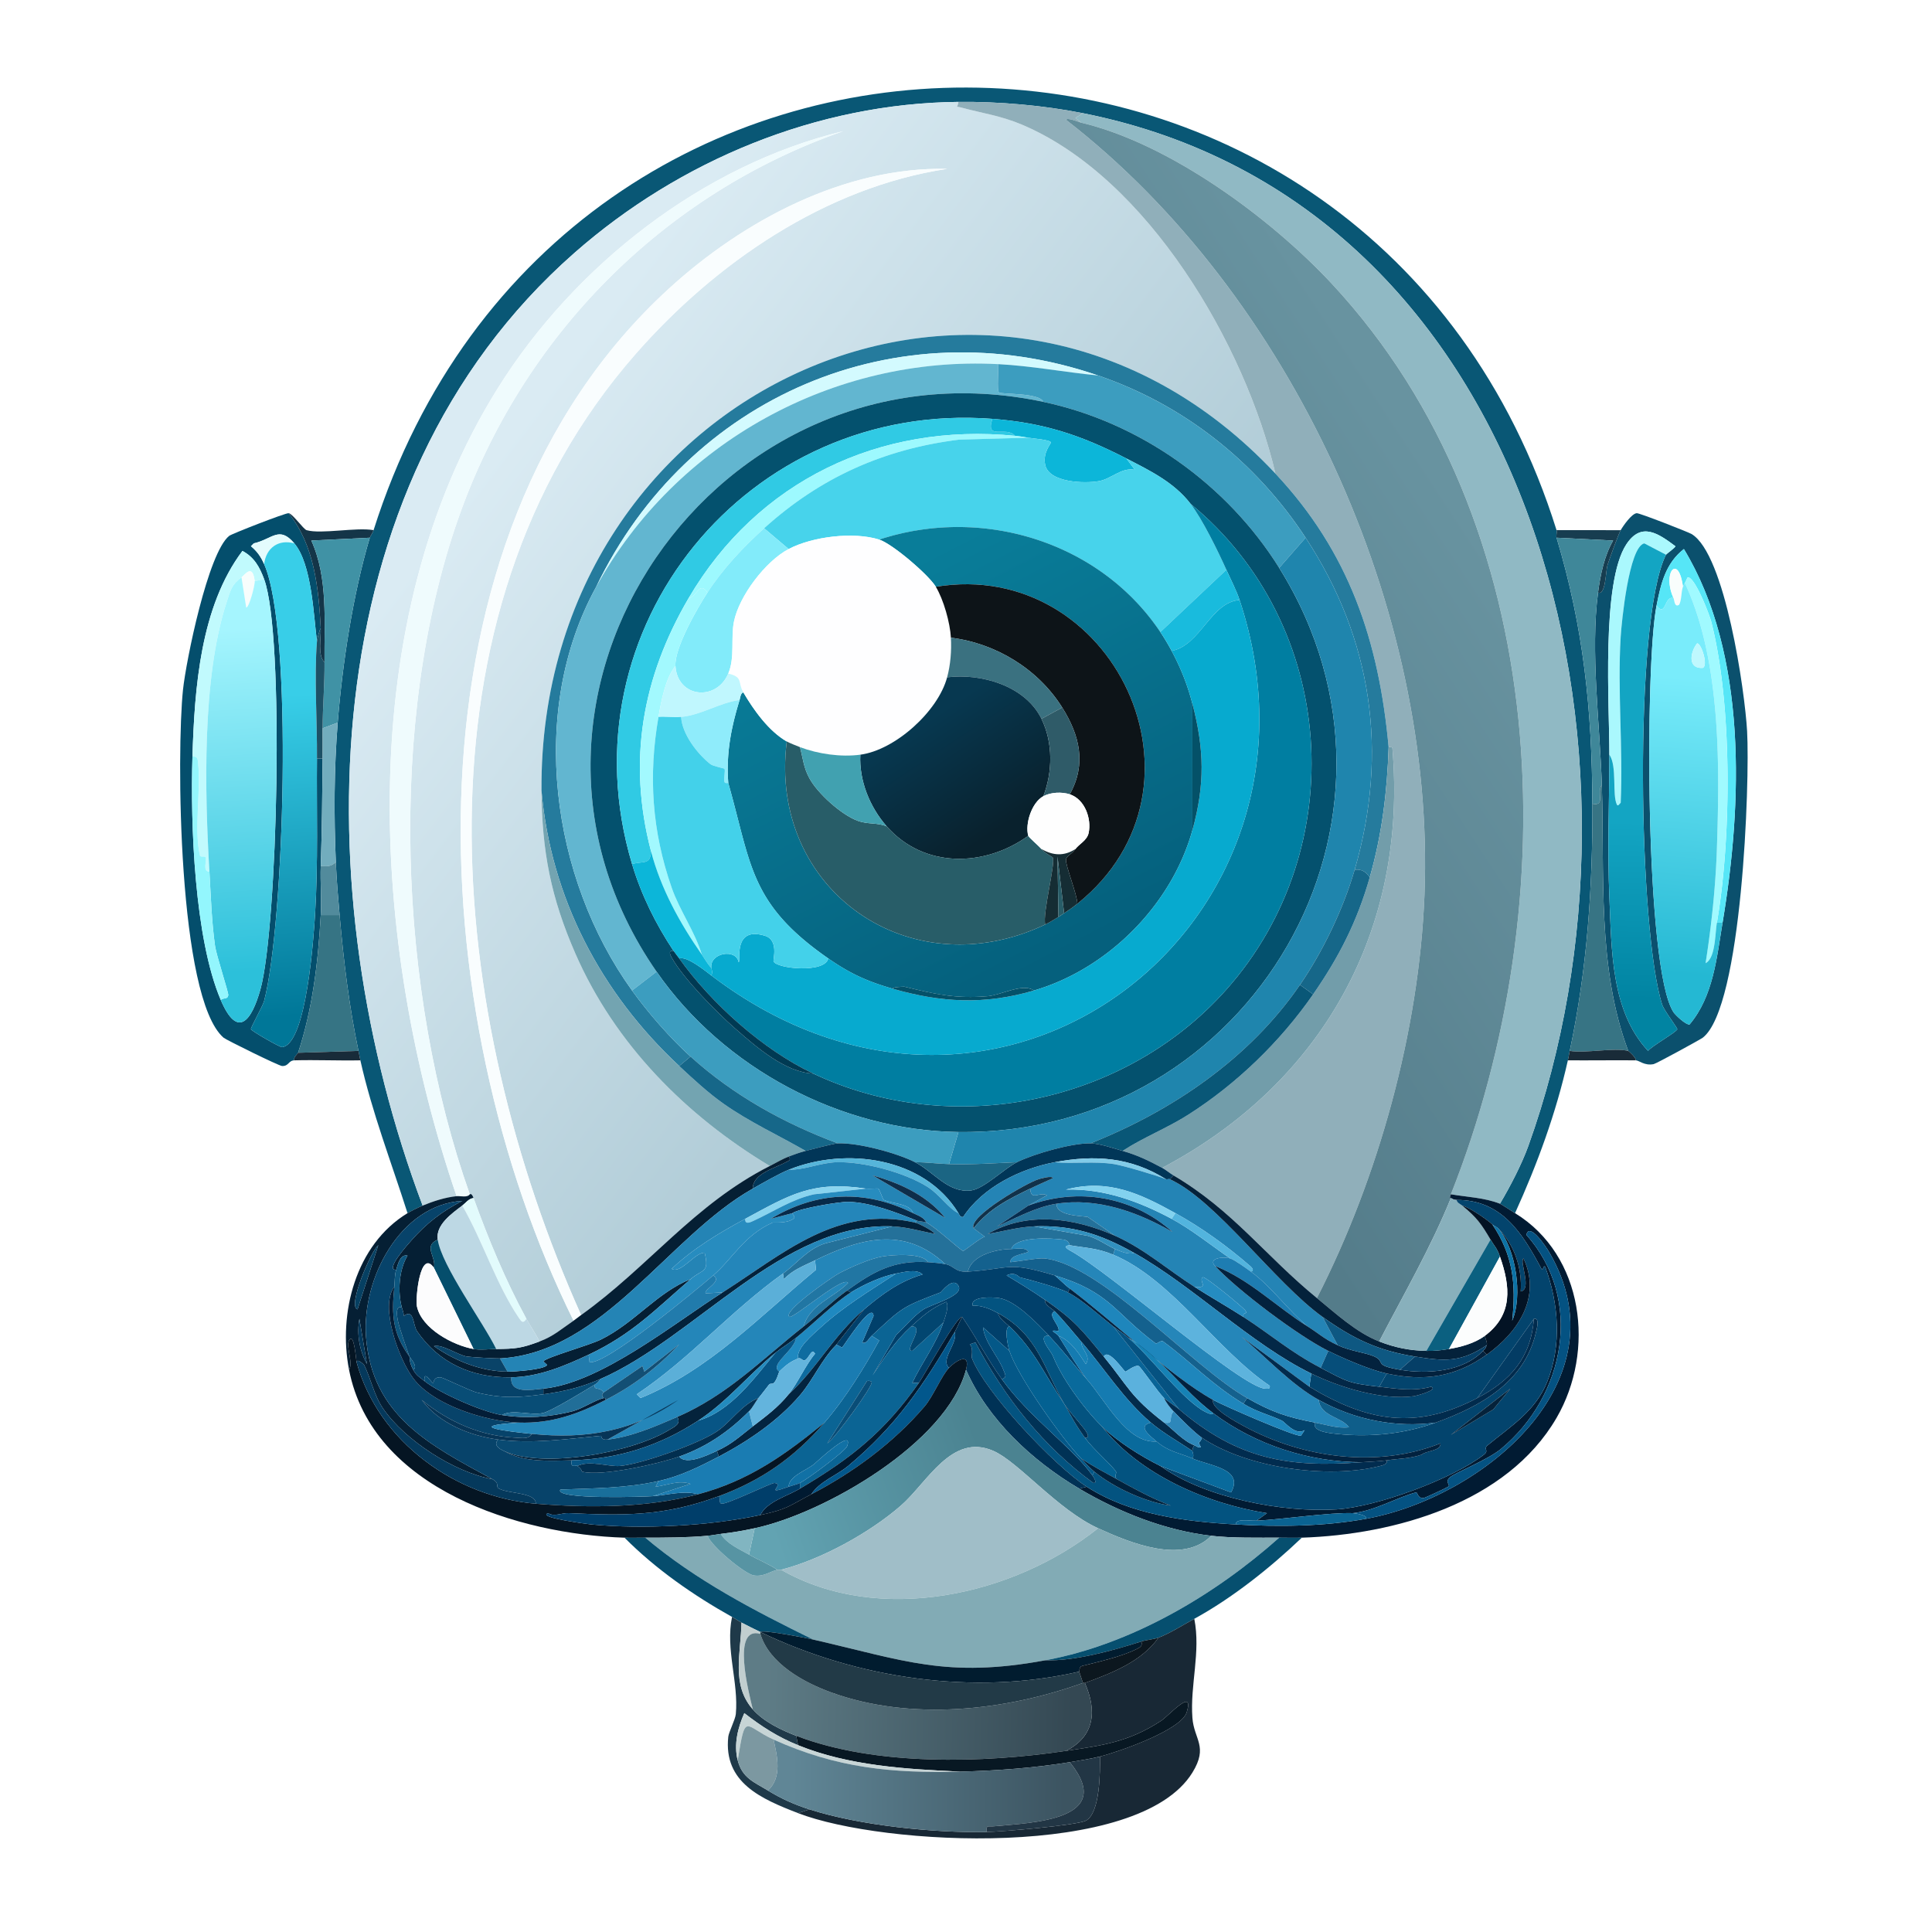 <svg xmlns="http://www.w3.org/2000/svg" width="1024" height="1024"><defs><linearGradient id="a" x1="256.271" x2="515.504" y1="249.383" y2="447.055" gradientUnits="userSpaceOnUse"><stop offset="0%" style="stop-color:#daebf3"/><stop offset="100%" style="stop-color:#b2cdd8"/></linearGradient></defs><defs><linearGradient id="b" x1="802.469" x2="568.389" y1="311.381" y2="465.025" gradientUnits="userSpaceOnUse"><stop offset="0%" style="stop-color:#6893a0"/><stop offset="100%" style="stop-color:#547c8a"/></linearGradient></defs><defs><linearGradient id="c" x1="461.966" x2="563.595" y1="308.772" y2="506.144" gradientUnits="userSpaceOnUse"><stop offset="0%" style="stop-color:#097d99"/><stop offset="100%" style="stop-color:#05607d"/></linearGradient></defs><defs><linearGradient id="d" x1="147.806" x2="159.649" y1="368.599" y2="538.186" gradientUnits="userSpaceOnUse"><stop offset="0%" style="stop-color:#38cee8"/><stop offset="100%" style="stop-color:#007798"/></linearGradient></defs><defs><linearGradient id="e" x1="870.691" x2="868.378" y1="435.558" y2="529.53" gradientUnits="userSpaceOnUse"><stop offset="0%" style="stop-color:#13a5c3"/><stop offset="100%" style="stop-color:#0184a2"/></linearGradient></defs><defs><linearGradient id="f" x1="123.015" x2="133.932" y1="333.221" y2="514.893" gradientUnits="userSpaceOnUse"><stop offset="0%" style="stop-color:#a5f5fe"/><stop offset="100%" style="stop-color:#2cc0da"/></linearGradient></defs><defs><linearGradient id="g" x1="899.334" x2="886.876" y1="359.494" y2="515.999" gradientUnits="userSpaceOnUse"><stop offset="0%" style="stop-color:#79ecfb"/><stop offset="100%" style="stop-color:#24b8d3"/></linearGradient></defs><defs><linearGradient id="h" x1="490.406" x2="528.59" y1="382.524" y2="439.995" gradientUnits="userSpaceOnUse"><stop offset="0%" style="stop-color:#073850"/><stop offset="100%" style="stop-color:#09212d"/></linearGradient></defs><defs><linearGradient id="i" x1="523.554" x2="411.545" y1="778.225" y2="818.41" gradientUnits="userSpaceOnUse"><stop offset="0%" style="stop-color:#4b8391"/><stop offset="100%" style="stop-color:#62a3b2"/></linearGradient></defs><defs><linearGradient id="j" x1="406.649" x2="568.631" y1="898.294" y2="900.71" gradientUnits="userSpaceOnUse"><stop offset="0%" style="stop-color:#5e7c86"/><stop offset="100%" style="stop-color:#344853"/></linearGradient></defs><defs><linearGradient id="k" x1="420.007" x2="564.005" y1="946.625" y2="947.385" gradientUnits="userSpaceOnUse"><stop offset="0%" style="stop-color:#608696"/><stop offset="100%" style="stop-color:#3c5461"/></linearGradient></defs><path fill="#095775" d="M825 281c.329 1.052-.322 2.929 0 4 14.371 47.754 18.777 91.342 19 141 .199 44.351-2.779 87.644-12 131-.351 1.648-.641 3.397-1 5-6.263 27.927-16.194 55.037-28 81-1.58-.967-7.249-4.704-8-5 5.29-8.871 11.537-20.878 15-30.5 74.106-205.922 5.896-499.31-236-547.5-20.907-4.165-44.661-6.213-66-6-74.904.747-147.727 30.982-203.5 80C163.506 257.918 162.006 474.356 224 639c-2.058.849-6.108 2.849-8 4-8.517-26.748-18.872-53.542-25-81-.358-1.604-.652-3.354-1-5-4.994-23.615-7.902-47.932-10-72-.814-9.343-1.611-18.613-2-28-1.025-24.744-.971-49.29 1-74 2.504-31.393 8.051-67.834 17-98 .276-.931 1.443-2.242 2-4 99.568-314.062 529.553-311.532 627 0"/><path fill="url(#a)" d="M508 54c-.51 3.679-1.982 2.047 1.5 3 11.178 3.059 20.809 4.281 32 9C608.331 94.181 660.021 182.926 676 251 529.542 94.81 285.544 204.786 287 419c.22 32.323 5.006 56.779 18 86.5 20.943 47.905 58.553 85.808 103 112.5-40.109 20.329-64.287 53.475-100 79-71.043-158.302-93.312-370.129 29-509.5 42.298-48.197 100.567-88.242 165-98-54.603-1.163-108.186 27.544-147.5 63.5C209.948 285.208 223.252 536.823 304 700c-6.308 4.298-10.556 8.228-18 11-2.088-4.1-4.81-7.968-7-12-11.197-20.618-20.004-41.982-28-64-1.115-3.069-1.953-1.867-2-2-37.934-107.148-43.785-250.743-6-358.5 33.605-95.836 108.226-171.656 204-205-74.48 17.95-142.341 71.139-183 136-77.769 124.061-67.772 294.516-22 428.5-6.025.604-12.429 2.701-18 5-61.994-164.644-60.494-381.082 80.5-505C360.273 84.982 433.096 54.747 508 54" style="fill:url(#a)"/>/&gt;<path fill="#90afba" d="m574 60-4 2.5 3 2.5c-1.298-.306-7.342-2.949-8-1.5 119.363 92.418 196.016 259.837 190 411-2.869 72.087-24.361 149.637-57 213.5-27.425-22.406-44.429-46.37-76-65-1.99-1.174-4.001-2.931-6-4 84.659-44.692 130.244-125.955 122-222.5-.071-.829-1.991-.397-2-.5-5.149-56.218-20.893-103.294-60-145-15.979-68.074-67.669-156.819-134.5-185-11.191-4.719-20.822-5.941-32-9-3.482-.953-2.01.679-1.5-3 21.339-.213 45.093 1.835 66 6"/><path fill="#90b9c4" d="M795 638c-8.309-3.278-17.34-3.502-26-5 61.5-155.085 54.945-355.609-63-482.5-32.442-34.903-86.136-74.435-133-85.5l-3-2.5 4-2.5c241.896 48.19 310.106 341.578 236 547.5-3.463 9.622-9.71 21.629-15 30.5"/><path fill="url(#b)" d="M573 65c46.864 11.065 100.558 50.597 133 85.5C823.945 277.391 830.5 477.915 769 633c-1.101 2.776.038 1.907 0 2-10.581 26.122-25.013 51.049-38 76-12.162-4.748-23.041-14.864-33-23 32.639-63.863 54.131-141.413 57-213.5 6.016-151.163-70.637-318.582-190-411 .658-1.449 6.702 1.194 8 1.5" style="fill:url(#b)"/>/&gt;<path fill="#effbfd" d="M249 633c-1.281 1.92-4.937.793-7 1-45.772-133.984-55.769-304.439 22-428.5 40.659-64.861 108.52-118.05 183-136-95.774 33.344-170.395 109.164-204 205-37.785 107.757-31.934 251.352 6 358.5"/><path fill="#f9fdfe" d="M308 697c-1.344.961-2.613 2.055-4 3-80.748-163.177-94.052-414.792 50.5-547 39.314-35.956 92.897-64.663 147.5-63.5-64.433 9.758-122.702 49.803-165 98C214.688 326.871 236.957 538.698 308 697"/><path fill="#257b9d" d="M676 251c39.107 41.706 54.851 88.782 60 145-.772 23.644-3.517 46.278-10 69-2.004-2.877-4.195-4.48-8-4 18.086-62.266 9.266-122.335-26-176-26.767-40.733-64.899-70.552-110-86-106.844-36.597-217.666 11.326-266 112-36.222 65.765-23.9 154.474 19 214 8.575 11.898 20.168 25.19 31 35l-6 5c-41.36-38.462-68.107-89.148-73-146-1.456-214.214 242.542-324.19 389-168"/><path fill="#d3fafe" d="M582 199c-17.784-1.704-35.02-5.059-53-6-86.986-4.553-170.817 41.413-213 118 48.334-100.674 159.156-148.597 266-112"/><path fill="#62b6d0" d="M529 193c.417 2.48-.774 14.093.5 15 1.637 1.164 21.506.043 23.5 5-173.045-36.697-306.078 156.162-205 302l-13 10c-42.9-59.526-55.222-148.235-19-214 42.183-76.587 126.014-122.553 213-118"/><path fill="#3c9dbf" d="M582 199c45.101 15.448 83.233 45.267 110 86l-14 16c-27.647-44.278-73.7-77.121-125-88-1.994-4.957-21.863-3.836-23.5-5-1.274-.907-.083-12.52-.5-15 17.98.941 35.216 4.296 53 6"/><path fill="#04516e" d="M553 213c51.3 10.879 97.353 43.722 125 88 83.239 133.312-14.99 300.888-170 299-62.301-.759-124.502-33.783-160-85-101.078-145.838 31.955-338.697 205-302M335 458c4.901 16.337 12.535 31.782 22 46-3.112-.441-1.717 2.188-1 3.5 5.967 10.926 23.765 28.973 33.5 37.5 11.328 9.922 26.68 23.407 41.5 24 73.611 34.83 165.139 16.162 219-44.5 66.799-75.233 58.697-193.699-19-257.5-8.805-11.412-21.496-17.558-34-24-23.972-12.35-43.725-18.914-71-21-129.392-9.895-228.546 110.836-191 236"/><path fill="#30cae4" d="M526 222c-3.978 11.736 7.459 3.511 12 9-71.75-7.091-136.619 23.934-173 86-24.583 41.94-32.473 86.186-20 134-.035 7.762-4.385 5.232-10 7-37.546-125.164 61.608-245.895 191-236"/><path fill="#0cb6d9" d="m597 243 4.5 6c-7.123-1.388-12.302 4.771-19 6-7.554 1.386-26.377.852-28.5-8.5-1.508-6.643 3.15-11.376 3-12-.345-1.431-9.98-2.135-12-2.5-2.349-.424-4.608-.764-7-1-4.541-5.489-15.978 2.736-12-9 27.275 2.086 47.028 8.65 71 21"/><path fill="#9df9fe" d="M538 231c2.392.236 4.651.576 7 1l-36.5 1c-39.951 4.91-73.842 20.143-103.5 47-11.174 10.119-21.732 21.311-30 34-4.434-6.283-5.521 2.313-10 3 36.381-62.066 101.25-93.091 173-86"/><path fill="#47d3eb" d="M545 232c2.02.365 11.655 1.069 12 2.5.15.624-4.508 5.357-3 12 2.123 9.352 20.946 9.886 28.5 8.5 6.698-1.229 11.877-7.388 19-6l-4.5-6c12.504 6.442 25.195 12.588 34 24 6.283 8.143 14.64 25.273 19 35l-35 33c-32.125-47.931-94.428-66.968-149-49-13.543-4.3-35.383-1.636-48 5l-13-11c29.658-26.857 63.549-42.09 103.5-47z"/><path fill="#007ea1" d="M431 569c-26.678-12.623-54.021-37.187-71-61 3.983-1.37 13.297 6.182 17 9 153.553 116.83 336.488-28.779 280-199-1.709-5.149-4.748-10.975-7-16-4.36-9.727-12.717-26.857-19-35 77.697 63.801 85.799 182.267 19 257.5-53.861 60.662-145.389 79.33-219 44.5"/><path fill="#044e6c" d="M170 333c-.782.993-1.925 6.096-2 7-1.815-13.936-2.707-41.036-12-52-8.051-9.498-11.568-2.27-21.5 0l-1.5 1.5c3.351 2.796 5.243 5.533 7 9.5 15.576 35.16 10.559 191.579 0 231.5-.735 2.78-7.199 14.163-7 15 .221.926 15.332 9.617 16.5 9.5 13.099-1.315 16.837-59.802 17.5-70.5 1.671-26.97.768-55.4 1-82.5h3c-.201 18.958-.326 38.06-1 57-.307 8.618.472 17.401 0 26-1.359 24.736-4.273 49.473-12 73-.139.422-2.687 2.459-2 4-3.172.087-2.879 3.149-6.5 3-1.72-.071-29.699-13.872-31-15C94.184 528.91 93.547 398.032 97 365.5c1.615-15.216 13.243-72.568 24.5-81.5 1.32-1.048 29.827-12.205 31.5-12 13.625 16.924 15.883 39.725 17 61m-68 68c-1.106 35.73 1.046 96.319 15 129 8.999 21.077 16.394 10.878 21-5.5 9.108-32.388 12.902-187.958 2-217.5-2.346-6.357-5.181-11.621-11.5-15-22.273 29.554-25.375 72.65-26.5 109"/><path fill="#143548" d="M198 281c-.557 1.758-1.724 3.069-2 4l-31 1.5c8.98 19.794 6.798 43.199 7 64.5-3.834-3.761-1.735-12.943-2-18-1.117-21.275-3.375-44.076-17-61 2.077.254 7.83 8.514 9.5 9 7.678 2.236 26.542-1.67 35.5 0"/><path fill="#0b506d" d="M867 562c.336-1.262-3.689-4.925-4-5-16.628-44.279-12.485-94.056-14-141-1.043-32.315-6.116-70.665-2-102 4.015 2.039 4.065-11.48 5-14.5.913-2.947 5.829-16.452 7-18.5 1.315-2.3 5.84-8.802 8.5-9 1.547-.115 27.365 10.04 29 11 17.939 10.533 28.339 83.623 29.5 104.5 1.508 27.112-2.625 146.394-23.5 162.5-1.178.909-24.543 13.7-26 14-4.899 1.009-7.751-1.985-9.5-2m-14-162c-.051 24.954-1.089 50.546 0 75.5 1.198 27.459.715 60.347 20.5 81.5 1.673-2.387 15.369-10.133 15.5-11.5.073-.76-6.989-9.886-8-13-12.434-38.319-15.425-203.47 2-238.5.177-.357 4.958-3.727 5-4.5-8.991-6.7-18.023-13.133-26-1-13.421 20.413-8.948 85.908-9 111.5m25-79c-6.171 31.247-6.132 192.55 9 215.5 1.056 1.602 6.577 6.788 8.5 6.5 12.643-14.982 14.396-35.482 17.5-54 10.515-62.736 13.343-142.129-20.5-198-9.781 7.625-12.235 18.53-14.5 30"/><path fill="url(#c)" d="M615 335a114 114 0 0 1 6 10c4.896 9.141 8.359 17.93 11 28v67c-10.951 39.49-44.616 73.474-84 85-5.879-4.127-17.181 2.378-24.5 3-17.139 1.457-28.084-1.156-44-5-.32-.077-6.218.087-6.5 1-13.435-3.862-22.502-8.001-34-16-41.769-29.058-40.659-49.449-53-93-1.19-15.638 1.472-29.212 6-44 .344-1.123.479-3.621 2-4 5.523 9.382 13.333 20.401 23 26-9.839 78.314 65.048 131.224 137 97 2.506-1.192 4.64-2.61 7-4 1.072-.631 1.998-1.349 3-2 2.586-1.68 4.589-3.066 7-5 77.193-61.9 18.811-183.439-75-168-3.957-6.499-23.097-22.808-30-25 54.572-17.968 116.875 1.069 149 49" style="fill:url(#c)"/>/&gt;<path fill="#82ebfa" d="M418 291c-12.321 6.48-26.288 24.966-29 38.5-1.766 8.812.618 18.967-3 27.5-6.314 14.89-26.927 12.924-28-4-.604-9.525 11.566-30.661 17-39 8.268-12.689 18.826-23.881 30-34z"/><path fill="#173d50" d="M859 281c-1.171 2.048-6.087 15.553-7 18.5-.935 3.02-.985 16.539-5 14.5 1.202-9.15 3.329-19.513 8-27.5l-30-1.5c-.322-1.071.329-2.948 0-4z"/><path fill="#aaf8fd" d="m883 294-11.5-6c-8.128 1.836-12.032 41.809-12.5 49.5-1.749 28.718 1.304 59.102 0 88-.607.475-1.44 2.097-2 1-2.628-5.151.219-20.533-4-26.5.052-25.592-4.421-91.087 9-111.5 7.977-12.133 17.009-5.7 26 1-.042.773-4.823 4.143-5 4.5"/><path fill="#e4fcfd" d="M156 288c-8.416-2.356-15.003 2.421-16 11-1.757-3.967-3.649-6.704-7-9.5l1.5-1.5c9.932-2.27 13.449-9.498 21.5 0"/><path fill="#fefeff" d="M466 286c6.903 2.192 26.043 18.501 30 25 4.102 6.738 7.573 19.119 8 27 .377 6.959-.199 14.28-2 21-4.841 18.061-27.508 38.518-46 41-10.31 1.384-22.349-.368-32-4-1.531-.576-5.837-2.327-7-3-9.667-5.599-17.477-16.618-23-26-3.175-5.393.103-8.048-8-10 3.618-8.533 1.234-18.688 3-27.5 2.712-13.534 16.679-32.02 29-38.5 12.617-6.636 34.457-9.3 48-5"/><path fill="#1f85ad" d="M692 285c35.266 53.665 44.086 113.734 26 176-6.05 20.829-16.743 43.131-29 61-26.721 38.955-67.544 66.742-111 84-10.015-.163-29.84 5.522-39 10-12 .529-23.957 1.344-36 1l5-17c155.01 1.888 253.239-165.688 170-299z"/><path fill="#4092a5" d="M196 285c-8.949 30.166-14.496 66.607-17 98l-8 3c.042-11.711 1.111-23.314 1-35-.202-21.301 1.98-44.706-7-64.5z"/><path fill="#3f8799" d="M847 314c-4.116 31.335.957 69.685 2 102-3.015 3.712 2.247 11.518-5 10-.223-49.658-4.629-93.246-19-141l30 1.5c-4.671 7.987-6.798 18.35-8 27.5"/><path fill="url(#d)" d="M156 288c9.293 10.964 10.185 38.064 12 52-1.54 18.689.167 42.469 0 62-.232 27.1.671 55.53-1 82.5-.663 10.698-4.401 69.185-17.5 70.5-1.168.117-16.279-8.574-16.5-9.5-.199-.837 6.265-12.22 7-15 10.559-39.921 15.576-196.34 0-231.5.997-8.579 7.584-13.356 16-11" style="fill:url(#d)"/>/&gt;<path fill="url(#e)" d="M883 294c-17.425 35.03-14.434 200.181-2 238.5 1.011 3.114 8.073 12.24 8 13-.131 1.367-13.827 9.113-15.5 11.5-19.785-21.153-19.302-54.041-20.5-81.5-1.089-24.954-.051-50.546 0-75.5 4.219 5.967 1.372 21.349 4 26.5.56 1.097 1.393-.525 2-1 1.304-28.898-1.749-59.282 0-88 .468-7.691 4.372-47.664 12.5-49.5z" style="fill:url(#e)"/>/&gt;<path fill="#56e6f7" d="M913 489h-3c7.725-44.78 8.267-115.461-3-159.5-.952-3.721-8.738-24.01-12.5-23.5-.568.952-.928 2.055-1.5 3a61 61 0 0 0-1 2c-2.416-17.957-11.155-7.465-5 6-4.988-1.34-3.919 10.434-9 4 2.265-11.47 4.719-22.375 14.5-30 33.843 55.871 31.015 135.264 20.5 198"/><path fill="#c1fafd" d="m140 307-5 1c-1.15-9.449-5.035-3.474-7-2-5.197 3.898-5.66 6.279-8 13.5-13 40.118-11.451 100.26-9 142.5-3.768.037-1.359-5.53-2-7.5-.326-1.002-2.761-.008-3-1-3.318-13.798.607-34.531-1-49-.243-2.184-.151-3.658-3-3.5 1.125-36.35 4.227-79.446 26.5-109 6.319 3.379 9.154 8.643 11.5 15"/><path fill="#f9fdfc" d="M892 311c-.987 2.719-.6 6.689-2 9.5-2.491 1.749-2.551-2.518-3-3.5-6.155-13.465 2.584-23.957 5-6"/><path fill="#19bbdd" d="M650 302c2.252 5.025 5.291 10.851 7 16-15.378 1.246-20.65 24.01-36 27a114 114 0 0 0-6-10z"/><path fill="#f7fdfc" d="M135 308c.239 1.962-3.009 14.237-4.5 14l-2.5-16c1.965-1.474 5.85-7.449 7 2"/><path fill="url(#f)" d="m128 306 2.5 16c1.491.237 4.739-12.038 4.5-14l5-1c10.902 29.542 7.108 185.112-2 217.5-4.606 16.378-12.001 26.577-21 5.5 1.661-1.403 3.598-.104 4-2.5.223-1.328-6.321-21.195-7-26-1.835-12.976-2.241-26.416-3-39.5-2.451-42.24-4-102.382 9-142.5 2.34-7.221 2.803-9.602 8-13.5" style="fill:url(#f)"/>/&gt;<path fill="#a0faff" d="M910 489c-1.043 6.043-.712 18.756-6 21.5 3.132-20.052 5.334-40.704 6-61 1.478-45.044 2.106-99.597-17-140.5.572-.945.932-2.048 1.5-3 3.762-.51 11.548 19.779 12.5 23.5 11.267 44.039 10.725 114.72 3 159.5"/><path fill="#0d1418" d="M571 479c.087-4.547-6.451-20.562-6-23.5.273-1.777 2.919-2.645 5-5.5 1.915-2.626 6.142-4.524 7-8.5 1.607-7.448-1.927-17.859-10-20.5 8.963-16.122 5.212-31.318-4-46-12.843-20.469-35.219-34.065-59-37-.427-7.881-3.898-20.262-8-27 93.811-15.439 152.193 106.1 75 168"/><path fill="url(#g)" d="M910 489h3c-3.104 18.518-4.857 39.018-17.5 54-1.923.288-7.444-4.898-8.5-6.5-15.132-22.95-15.171-184.253-9-215.5 5.081 6.434 4.012-5.34 9-4 .449.982.509 5.249 3 3.5 1.4-2.811 1.013-6.781 2-9.5a61 61 0 0 1 1-2c19.106 40.903 18.478 95.456 17 140.5-.666 20.296-2.868 40.948-6 61 5.288-2.744 4.957-15.457 6-21.5m-10.5-148c-3.676 4.649-5.121 13.527 3 13 3.048-1.305-.87-13.232-3-13" style="fill:url(#g)"/>/&gt;<path fill="#a2f9fe" d="M375 314c-5.434 8.339-17.604 29.475-17 39-5.273 6.338-7.55 18.657-9 27-5.426 31.222-3.452 60.539 7 90.5 4.25 12.183 12.253 23.15 16 35.5-11.675-16.715-21.801-35.072-27-55-12.473-47.814-4.583-92.06 20-134 4.479-.687 5.566-9.283 10-3"/><path fill="#07aacf" d="M657 318c56.488 170.221-126.447 315.83-280 199 .986-2.013.151-2.683 0-4-.918-7.999 13.206-10.459 14.5-3 1.252-.148-3.278-19.388 14-14 7.323 2.284 4.179 12.501 4.5 13.5 1.243 3.873 27.227 6.56 29-1.5 11.498 7.999 20.565 12.138 34 16 25.904 7.445 48.804 8.666 75 1 39.384-11.526 73.049-45.51 84-85 6.7-24.159 6.302-42.97 0-67-2.641-10.07-6.104-18.859-11-28 15.35-2.99 20.622-25.754 36-27"/><path fill="#1d5166" d="M172 351c.111 11.686-.958 23.289-1 35-.019 5.319.057 10.682 0 16h-3c.167-19.531-1.54-43.311 0-62 .075-.904 1.218-6.007 2-7 .265 5.057-1.834 14.239 2 18"/><path fill="#3a7180" d="m563 375-11 6c-8.605-17.494-31.853-24.281-50-22 1.801-6.72 2.377-14.041 2-21 23.781 2.935 46.157 16.531 59 37"/><path fill="#bef8fe" d="M899.5 341c2.13-.232 6.048 11.695 3 13-8.121.527-6.676-8.351-3-13"/><path fill="#c0f7fe" d="M358 353c1.073 16.924 21.686 18.89 28 4 8.103 1.952 4.825 4.607 8 10-1.521.379-1.656 2.877-2 4-10.828 1.514-19.941 7.873-31 9-3.912.399-8.064-.286-12 0 1.45-8.343 3.727-20.662 9-27"/><path fill="url(#h)" d="M552 381c6.196 12.596 5.911 28.211 1 41-6.158 3.296-9.798 14.713-8 21-23.281 16.751-55.311 17.317-75-5-8.934-10.126-14.745-24.29-14-38 18.492-2.482 41.159-22.939 46-41 18.147-2.281 41.395 4.506 50 22" style="fill:url(#h)"/>/&gt;<path fill="#8fecfb" d="M392 371c-4.528 14.788-7.19 28.362-6 44-.029-.104-1.698.378-2-.5-.513-1.492.546-6.096 0-7-.204-.338-6.024-1.334-7.5-2.5-6.969-5.506-14.976-15.973-15.5-25 11.059-1.127 20.172-7.486 31-9"/><path fill="#045168" d="M632 440v-67c6.302 24.03 6.7 42.841 0 67"/><path fill="#2f5b68" d="M563 375c9.212 14.682 12.963 29.878 4 46-4.252-1.391-10.046-1.117-14 1 4.911-12.789 5.196-28.404-1-41z"/><path fill="#43d1ea" d="M361 380c.524 9.027 8.531 19.494 15.5 25 1.476 1.166 7.296 2.162 7.5 2.5.546.904-.513 5.508 0 7 .302.878 1.971.396 2 .5 12.341 43.551 11.231 63.942 53 93-1.773 8.06-27.757 5.373-29 1.5-.321-.999 2.823-11.216-4.5-13.5-17.278-5.388-12.748 13.852-14 14-1.294-7.459-15.418-4.999-14.5 3-2.004-2.041-3.373-4.671-5-7-3.747-12.35-11.75-23.317-16-35.5-10.452-29.961-12.426-59.278-7-90.5 3.936-.286 8.088.399 12 0"/><path fill="#72adbe" d="M179 383c-1.971 24.71-2.025 49.256-1 74-2.676 2.294-4.224 2.265-8 2 .674-18.94.799-38.042 1-57 .057-5.318-.019-10.681 0-16z"/><path fill="#285d68" d="M424 396c1.64 6.036 1.823 10.658 5 16.5 4.384 8.062 16.904 19.319 25.5 22.5 5.662 2.095 10.262.829 15.5 3 19.689 22.317 51.719 21.751 75 5 .222.778 5.989 5.779 7 7 1.812 2.188 5.824 4.169 6 4.5 1.542 2.912-5.533 29.859-4 35.5-71.952 34.224-146.839-18.686-137-97 1.163.673 5.469 2.424 7 3"/><path fill="#41a1b0" d="M456 400c-.745 13.71 5.066 27.874 14 38-5.238-2.171-9.838-.905-15.5-3-8.596-3.181-21.116-14.438-25.5-22.5-3.177-5.842-3.36-10.464-5-16.5 9.651 3.632 21.69 5.384 32 4"/><path fill="#729daa" d="M616 619c-7.223-3.862-13.018-6.699-21-9 10.944-7.14 23.448-11.992 34.5-19 25.836-16.384 49.073-38.889 66.5-64 13.753-19.816 23.343-38.669 30-62 6.483-22.722 9.228-45.356 10-69 .009.103 1.929-.329 2 .5 8.244 96.545-37.341 177.808-122 222.5"/><path fill="#93f6fd" d="M111 462c.759 13.084 1.165 26.524 3 39.5.679 4.805 7.223 24.672 7 26-.402 2.396-2.339 1.097-4 2.5-13.954-32.681-16.106-93.27-15-129 2.849-.158 2.757 1.316 3 3.5 1.607 14.469-2.318 35.202 1 49 .239.992 2.674-.002 3 1 .641 1.97-1.768 7.537 2 7.5"/><path fill="#377484" d="M863 557c-7.697-1.845-22.464 1.371-31 0 9.221-43.356 12.199-86.649 12-131 7.247 1.518 1.985-6.288 5-10 1.515 46.944-2.628 96.721 14 141"/><path fill="#73a4b1" d="M360 565c7.466 6.943 15.156 14.112 23.5 20 13.716 9.678 29.025 16.66 43.5 25-3.052.81-6.065 1.872-9 3-3.18 1.222-6.864 3.411-10 5-44.447-26.692-82.057-64.595-103-112.5-12.994-29.721-17.78-54.177-18-86.5 4.893 56.852 31.64 107.538 73 146"/><path fill="#fefefe" d="M567 421c8.073 2.641 11.607 13.052 10 20.5-.858 3.976-5.085 5.874-7 8.5-5.973 3.875-11.841 3.55-18 0-1.011-1.221-6.778-6.222-7-7-1.798-6.287 1.842-17.704 8-21 3.954-2.117 9.748-2.391 14-1"/><path fill="#152d34" d="M570 450c-2.081 2.855-4.727 3.723-5 5.5-.451 2.938 6.087 18.953 6 23.5-2.411 1.934-4.414 3.32-7 5l-3.5-30 .5 32c-2.36 1.39-4.494 2.808-7 4-1.533-5.641 5.542-32.588 4-35.5-.176-.331-4.188-2.312-6-4.5 6.159 3.55 12.027 3.875 18 0"/><path fill="#0cb6d9" d="M372 506c1.627 2.329 2.996 4.959 5 7 .151 1.317.986 1.987 0 4-3.703-2.818-13.017-10.37-17-9-.984-1.38-2.06-2.588-3-4-9.465-14.218-17.099-29.663-22-46 5.615-1.768 9.965.762 10-7 5.199 19.928 15.325 38.285 27 55"/><path fill="#285d68" d="M564 484c-1.002.651-1.928 1.369-3 2l-.5-32z"/><path fill="#528b9c" d="M178 457c.389 9.387 1.186 18.657 2 28h-10c.472-8.599-.307-17.382 0-26 3.776.265 5.324.294 8-2"/><path fill="#166789" d="M726 465c-6.657 23.331-16.247 42.184-30 62l-7-5c12.257-17.869 22.95-40.171 29-61 3.805-.48 5.996 1.123 8 4"/><path fill="#367484" d="M180 485c2.098 24.068 5.006 48.385 10 72l-32 1c7.727-23.527 10.641-48.264 12-73z"/><path fill="#003a53" d="M357 504c.94 1.412 2.016 2.62 3 4 16.979 23.813 44.322 48.377 71 61-14.82-.593-30.172-14.078-41.5-24-9.735-8.527-27.533-26.574-33.5-37.5-.717-1.312-2.112-3.941 1-3.5"/><path fill="#3c9dbf" d="M348 515c35.498 51.217 97.699 84.241 160 85l-5 17c-6.057-.173-11.948-1.021-18-1-9.838-4.969-30.173-10.406-41-10-28.467-10.6-55.425-25.557-78-46-10.832-9.81-22.425-23.102-31-35z"/><path fill="#095777" d="M696 527c-17.427 25.111-40.664 47.616-66.5 64-11.052 7.008-23.556 11.86-34.5 19-4.763-1.373-12.215-3.922-17-4 43.456-17.258 84.279-45.045 111-84z"/><path fill="#045169" d="M548 525c-26.196 7.666-49.096 6.445-75-1 .282-.913 6.18-1.077 6.5-1 15.916 3.844 26.861 6.457 44 5 7.319-.622 18.621-7.127 24.5-3"/><path fill="#182b39" d="M190 557c.348 1.646.642 3.396 1 5-11.64.237-23.365-.321-35 0-.687-1.541 1.861-3.578 2-4z"/><path fill="#192b38" d="M863 557c.311.075 4.336 3.738 4 5-11.984-.103-24.016.076-36 0 .359-1.603.649-3.352 1-5 8.536 1.371 23.303-1.845 31 0"/><path fill="#166789" d="M444 606c-1.967.074-14.017 3.209-17 4-14.475-8.34-29.784-15.322-43.5-25-8.344-5.888-16.034-13.057-23.5-20l6-5c22.575 20.443 49.533 35.4 78 46"/><path fill="#013658" d="M485 616c9.9 5 17.357 16.33 29.5 15 6.927-.758 17.927-11.786 24.5-15 9.16-4.478 28.985-10.163 39-10 4.785.078 12.237 2.627 17 4 7.982 2.301 13.777 5.138 21 9 1.999 1.069 4.01 2.826 6 4l-2 2c-.417-.188-1.556.187-2 0-18.751-11.697-37.694-13.041-59-9-18.104 3.434-38.118 13.162-48.5 29-1.797.41-2.353-1.937-2.5-2-18.19-29.781-59.739-35.229-90-23-5.142 2.078-13.857 7.099-19 10-.102-7.991 11.86-10.836 17.5-14 1.259-.706 3.162-1.011 1.5-3 2.935-1.128 5.948-2.19 9-3 2.983-.791 15.033-3.926 17-4 10.827-.406 31.162 5.031 41 10"/><path fill="#051f34" d="M399 630c-44.935 25.347-79.187 86.979-134 90-1.87.103-15.494-.663-17.5-1-4.981-.838-13.132-6.717-17.5-5.5 11.501 7.968 25.078 13.342 39 13.5 3.667.042 19.374-1.032 21-3.5.078-.118-2.097-1.897-2-2 2.116-2.266 24.196-8.401 30.5-11.5 17.79-8.744 29.915-25.051 47.5-32-18.643 16.06-30.911 29.151-54 40-12.925 6.073-26.426 11.757-41 12-20.619.344-38.27-7.388-50-24.5-2.151-3.138-1.524-12.225-7-8 .034-1.567-.6-3.029-1-4.5-2.294-8.441-1.551-19.957 3-27.5-3.991-.969-5.218 5.007-6 7.5-6.405.443 6.737-14.066 8-15.5 8.085-9.182 16.145-15.363 27-21-32.876 2.071-53.258 41.146-51 72 3.087 42.19 34.291 57.71 67 75.5-20.195-3.669-46.44-20.61-58-37.5-4.814-7.033-6.429-15.915-10-23-.096-.191-3.764-3.758-4-1.5-.261-.957-1.31-16.482-4-11.5-1.776 3.288 2.4 11.872 0 15.5-5.812-29.778 3.38-66.195 31-83 1.892-1.151 5.942-3.151 8-4 5.571-2.299 11.975-4.396 18-5 2.063-.207 5.719.92 7-1 .047.133.885-1.069 2 2-2.536.201-4.144 2.593-6 4-5.49 4.163-14.144 10.178-13 18-7.93 3.695-.649 8.891-2 15-7.224-10.513-9.947 16.148-9 20.5 2.563 11.776 19.156 20.575 30 22.5 3.666.651 8.269.033 12 0 10.34-.091 13.271-.378 23-4 7.444-2.772 11.692-6.702 18-11 1.387-.945 2.656-2.039 4-3 35.713-25.525 59.891-58.671 100-79 3.136-1.589 6.82-3.778 10-5 1.662 1.989-.241 2.294-1.5 3-5.64 3.164-17.602 6.009-17.5 14m-198.5 30c-3.715 2.781-16.502 32.496-11 34zm-10 39c-1.475 8.136-.009 16.746 4 24z"/><path fill="#56b5da" d="M508 643c-4.956-2.125-9.946-9.893-16.5-14-12.183-7.635-33.684-13.368-48-13-8.515.219-17.019 4.152-25.5 4 30.261-12.229 71.81-6.781 90 23"/><path fill="#81cbe8" d="M618 625c-4.509-1.903-22.713-7.254-27.5-8-10.494-1.636-21.049-.067-31.5-1 21.306-4.041 40.249-2.697 59 9"/><path fill="#2484b5" d="M508 643c.147.063.703 2.41 2.5 2 10.382-15.838 30.396-25.566 48.5-29 10.451.933 21.006-.636 31.5 1 4.787.746 22.991 6.097 27.5 8 .444.187 1.583-.188 2 0 24.43 11.028 55.836 54.987 81 73l8 15c-7.375-3.401-9.86-6.144-16-10-10.277-8.518-19.183-21.17-30-29 2.412-.776-.156-2.774-1-3.5-11.958-10.289-25.126-19.838-39-27.5-18.718-10.337-35.493-18.389-58-12.5 20.197-.573 38.576 6.229 56 15.5 10.061 5.353 21.46 14.423 31 21-3.638-1.075-11.899-.19-8 4 12.117 13.021 44.026 37.005 60 45l-4 9c-15.571-8.028-26.923-17.934-41-27-.481-3.086 2.753-.951 1-3.5-.925-1.346-21.318-18.314-22.5-17.5-2.493 1.715 3.865 6.168-4.5 5-14.01-8.971-26.551-20.143-42-27l-14.5-10c-4.116-.609-16.833-.659-16.5-7 21.761-3.315 42.932 4.321 61.5 15-21.021-18.89-50.137-23.793-76.5-14l10-5.5c-4.345-2.106-8.445 3.354-9-3.5 3.982-1.949 7.977-3.641 12-5.5-.127-1.697-6.823.297-7.5.5-6.119 1.839-37.381 19.719-34.5 26l6 4.5c-2.15.322-10.815 7.538-11.5 7.5-1.26-.07-14.813-12.836-19.5-15-1.285-2.83-4.474-3.74-7-5-1.642-5.177-11.462-5.004-15.5-7-.737-.364-2.126-5.394-3-6-.267-.185-5.436.16-6.5 0-28.433-4.287-40.491 3.286-64 16-13.919 7.528-27.63 15.737-39 26.5 4.778 2.986 12.43-8.922 17.5-8.5 2.565 10.929-1.064 8.455-7.5 14-17.585 6.949-29.71 23.256-47.5 32-6.304 3.099-28.384 9.234-30.5 11.5-.097.103 2.078 1.882 2 2-1.626 2.468-17.333 3.542-21 3.5l-4-7c54.813-3.021 89.065-64.653 134-90 5.143-2.901 13.858-7.922 19-10 8.481.152 16.985-3.781 25.5-4 14.316-.368 35.817 5.365 48 13 6.554 4.107 11.544 11.875 16.5 14m-45.5-20 38.5 22.5c-9.684-11.896-24.021-18.476-38.5-22.5"/><path fill="#1b6583" d="M503 617c12.043.344 24-.471 36-1-6.573 3.214-17.573 14.242-24.5 15-12.143 1.33-19.6-10-29.5-15 6.052-.021 11.943.827 18 1"/><path fill="#0e2e4b" d="M462.5 623c14.479 4.024 28.816 10.604 38.5 22.5z"/><path fill="#11324a" d="M546 630c-11.741 5.745-21.464 10.459-30 21-2.881-6.281 28.381-24.161 34.5-26 .677-.203 7.373-2.197 7.5-.5-4.023 1.859-8.018 3.551-12 5.5"/><path fill="#04223b" d="M698 688c9.959 8.136 20.838 18.252 33 23 8.302 3.242 16.038 4.804 25 5 4.391.096 7.688-.29 12-1 6.326-1.041 13.682-3.039 19-7 .237 1.487 1.51 3.83 1 5-13.881 9.269-22.419 8.472-38 6-19.715-3.127-33.029-9.568-49-21-25.164-18.013-56.57-61.972-81-73l2-2c31.571 18.63 48.575 42.594 76 65"/><path fill="#89d4ef" d="m459 630-27.5 3c-11.674 2.536-21.442 9.19-32 14-1.486.677-4.819 2.449-4.5-1 23.509-12.714 35.567-20.287 64-16"/><path fill="#278cbf" d="M484 643c-25.726-12.835-51.405-11.446-75.5 3l11.5-3c-.445.32 2.071 1.851.5 3-3.652 2.67-10.464 1.761-11 2-15.27 6.805-21.228 19.19-31.5 28-7.502 6.434-56.686 47.528-65.5 46l-.5-4c23.089-10.849 35.357-23.94 54-40 6.436-5.545 10.065-3.071 7.5-14-5.07-.422-12.722 11.486-17.5 8.5 11.37-10.763 25.081-18.972 39-26.5-.319 3.449 3.014 1.677 4.5 1 10.558-4.81 20.326-11.464 32-14l27.5-3c1.064.16 6.233-.185 6.5 0 .874.606 2.263 5.636 3 6 4.038 1.996 13.858 1.823 15.5 7"/><path fill="#82d2ef" d="m623 643-2 3c-17.424-9.271-35.803-16.073-56-15.5 22.507-5.889 39.282 2.163 58 12.5"/><path fill="#24719a" d="M546 630c.555 6.854 4.655 1.394 9 3.5l-10 5.5-16.5 11c9.858-4.345 20.731-10.359 31.5-12-.333 6.341 12.384 6.391 16.5 7l14.5 10c-21.384-9.491-46.202-13.185-67.5-1 8.12-1.304 16.232-3.678 24.5-4l28.5 5c5.29 1.414 9.678 4.868 14.5 7l-1 3c-8.49-3.543-14.686-3.564-23-5-.227-.039-.189-2.606-3.5-3-6.742-.803-25.042-1.808-27.5 5-7.451.062-20.93 2.946-23 12-6.84.464-7.306-3.194-12-4-21.753-20.261-44.811-13.771-69-2-5.741 2.794-12.045 5.101-16.5 10l-.5-3c7.227-5.182 13.169-13.212 22.5-16l35.5-9c7.358.283 15.266 2.578 22.5 4-1.348-1.95-8.627-5.564-10.5-6l1-1c.843.337 3.685.393 5 1 4.687 2.164 18.24 14.93 19.5 15 .685.038 9.35-7.178 11.5-7.5l-6-4.5c8.536-10.541 18.259-15.255 30-21"/><path fill="#011b33" d="M795 638c.751.296 6.42 4.033 8 5 36.515 22.356 42.613 73.06 22 108.5-26.343 45.29-85.962 61.89-135 63.5-3.972.13-8.023.009-12 0-11.249-.026-24.962.274-36-1-24.574-2.836-48.922-12.541-70-25l4-1c23.115 14.839 51.891 18.429 79 20 22.627 1.311 46.625 1.083 69-3 62.108-11.335 137.254-73.049 97-141.5-1.535-2.61-10.361-15.947-12-9 30.362 33.988 20.757 85.201-13.5 113.5-7.034 5.811-24.259 12.543-27 15-3.054 2.738.668 3.829-1 5-.97.681-12.285 5.956-13 6-3.335.206-3.062-3.245-4-3-9.839 2.571-22.207 9.912-33.5 11-12.13-.449-36.905 3.28-51 4l5.5-4c-31.637-4.971-67.372-20.308-87.5-46 8.11 8.011 20.766 15.9 31 21 23.679 16.959 64.602 24.79 93.5 23 20.977-1.3 61.329-16.042 78-29 2.967-2.307-.541-2.908 2-5 12.209-10.052 25.229-17.966 31.5-33.5 7.851-19.448 6.169-41.696-1-61-1.05-1.404-1.132 2.623-2 1-10.207-19.084-21.168-36.604-45-36.5-1.61.007-1.775-.447-3-1 .038-.093-1.101.776 0-2 8.66 1.498 17.691 1.722 26 5"/><path fill="#072a49" d="M484 643c2.526 1.26 5.715 2.17 7 5-1.315-.607-4.157-.663-5-1-10.724-4.293-24.844-9.826-36.5-10-4.795-.071-26.009 3.486-29.5 6l-11.5 3c24.095-14.446 49.774-15.835 75.5-3"/><path fill="#062d50" d="M560 638c-10.769 1.641-21.642 7.655-31.5 12l16.5-11c26.363-9.793 55.479-4.89 76.5 14-18.568-10.679-39.739-18.315-61.5-15"/><path fill="#e2fbfc" d="M251 635c7.996 22.018 16.803 43.382 28 64-1.722 2.729-2.591 1.571-4-.5-11.877-17.46-19.338-41.132-30-59.5 1.856-1.407 3.464-3.799 6-4"/><path fill="#88b0bc" d="M772 636c.309 1.589 1.959 2.148 3 3 7.81 6.392 10.061 9.634 15 18l-34 59c-8.962-.196-16.698-1.758-25-5 12.987-24.951 27.419-49.878 38-76 1.225.553 1.39 1.007 3 1"/><path fill="#03446d" d="m615 777 37.5 14c7.021-12.634-11.387-14.045-20.5-18 1.125-1.663-.045-3.291 0-4 .096-1.519.352-1.779 1-3 1.197.416 1.838 1.455 3.5 1-2.129-3.705-.253-1.647.5-5 23.881 16.148 66.904 22.053 94.5 15 1.502-.384 4.004-.879 3.5-3 6.126-.91 12.413-.856 18.5-3 2.295-2.189 10.262-1.791 10-6-33.492 13.267-72.669 7.904-104-9-3.973-2.144-18.018-9.633-16.5-14 5.452 2.993 42.772 19.289 46.5 19l2-3c-4.8 3.141-10.533-4.304-12-5-6.822-3.237-12.934-4.409-20.5-9l2-3c13.079 7.419 21.119 10.161 36 13-1.838 4.948 8.651 5.699 11.5 6 18.169 1.921 36.307-.141 52.5-6 23.343-8.445 46.846-21.202 53-47.5.457-1.954 2.318-8.224-1-7.5l-30 42c-32.724 17.113-58.277 12.425-89-6l1-7c15.117 7.401 37.651 14.304 54.5 12 .965-.132 13.198-3.317 9-5-9.351 2.602-18.462 1.021-27.5 0l4-7c19.845 4.271 36.285 1.933 53-10 16.84-12.022 29.004-30.727 19.5-51-2.358 1.453 4.737 16.483-1.5 17.5.899-12.156-3.362-24.837-12-33.5-.4-.447-2.502-1.513-3-2-2.331-2.281-12.348-9.18-16-10-1.041-.852-2.691-1.411-3-3 23.832-.104 34.793 17.416 45 36.5.868 1.623.95-2.404 2-1 7.169 19.304 8.851 41.552 1 61-6.271 15.534-19.291 23.448-31.5 33.5-2.541 2.092.967 2.693-2 5-16.671 12.958-57.023 27.7-78 29-28.898 1.79-69.821-6.041-93.5-23m185.5-41L769 760.5l22.5-13.5z"/><path fill="#07436a" d="M210 673c-.908 2.896-.701 6.041-1 9-7.952 10.411 2.504 38.515 10 48.5 10.82 14.412 38.654 22.899 56 23.5-30.057 1.945-5.477 4.722 7 6-1.984 2.98-5.456 2.127-8.5 2-18.755-.781-35.631-8.344-50-20 9.295 12.498 25.637 19.008 40.5 21-2.534 2.93.344 4.759 3 6 10.46 6.162 24.298 5.308 36 5-.812 4.456 2.067 2.378 3 3 2.538 1.69 2.311 2.95 2.5 3 10.313 2.721 40.645-4.162 51.5-8 3.664 4.936 15.608-1.049 20-3l1 3c-10.321 5.424-20.409 10.412-32 13-17.059 3.809-34.611 3.824-52 4.5-3.473 5.563 45.852 3.732 49 3.5 7.586-.558 16.512-3.21 24-1-27.311 7.252-57.871 7.328-86 5 .135-6.115-14.559-5.197-19.5-8-2.105-1.194.661-2.737-3.5-5-32.709-17.79-63.913-33.31-67-75.5-2.258-30.854 18.124-69.929 51-72-10.855 5.637-18.915 11.818-27 21-1.263 1.434-14.405 15.943-8 15.5"/><path fill="#2486ba" d="m486 647-1 1c-41.343-9.621-70.315 16.846-102 37l-9 .5c-1.136-2.09 9.219-6.433 4-9.5 10.272-8.81 16.23-21.195 31.5-28 .536-.239 7.348.67 11-2 1.571-1.149-.945-2.68-.5-3 3.491-2.514 24.705-6.071 29.5-6 11.656.174 25.776 5.707 36.5 10"/><path fill="#031324" d="M791 649c10.997 16.377 12.598 31.633 10.5 51 5.662-13.005 2.054-38.333-7.5-49 8.638 8.663 12.899 21.344 12 33.5 6.237-1.017-.858-16.047 1.5-17.5 9.504 20.273-2.66 38.978-19.5 51l-2-2c1.642-1.716 1.05-.818 2-3 .51-1.17-.763-3.513-1-5 15.016-11.185 13.573-26.126 8-42-1.638-4.665-2.887-5.421-5-9-4.939-8.366-7.19-11.608-15-18 3.652.82 13.669 7.719 16 10"/><path fill="#bdd8e4" d="M279 699c2.19 4.032 4.912 7.9 7 12-9.729 3.622-12.66 3.909-23 4-6.694-13.783-28.977-44.168-31-58-1.144-7.822 7.51-13.837 13-18 10.662 18.368 18.123 42.04 30 59.5 1.409 2.071 2.278 3.229 4 .5"/><path fill="#52b4de" d="M663 674c-2.32-1.68-8.748-6.335-11-7-9.54-6.577-20.939-15.647-31-21l2-3c13.874 7.662 27.042 17.211 39 27.5.844.726 3.412 2.724 1 3.5"/><path fill="#032847" d="M591 655c15.449 6.857 27.99 18.029 42 27 8.561 5.481 17.453 10.496 26 16 14.077 9.066 25.429 18.972 41 27 14.115 7.278 14.307 8.115 31 10 9.038 1.021 18.149 2.602 27.5 0 4.198 1.683-8.035 4.868-9 5-16.849 2.304-39.383-4.599-54.5-12-32.075-15.704-62.743-46.486-94-64-17.467-9.788-32.587-14.794-53-14-8.268.322-16.38 2.696-24.5 4 21.298-12.185 46.116-8.491 67.5 1"/><path fill="#03223b" d="M485 648c1.873.436 9.152 4.05 10.5 6-7.234-1.422-15.142-3.717-22.5-4-58.254-2.24-104.463 58.992-155 81-10.074 4.387-19.116 6.489-30 8v-3c30.266-2.929 68.868-34.378 95-51 31.685-20.154 60.657-46.621 102-37"/><path fill="#0c72a5" d="M794 651c9.554 10.667 13.162 35.995 7.5 49 2.098-19.367.497-34.623-10.5-51 .498.487 2.6 1.553 3 2"/><path fill="#2486b9" d="m473 650-35.5 9c-9.331 2.788-15.273 10.818-22.5 16-28.237 20.246-49.005 44.915-77.5 64l2 2c36.648-14.999 63.195-43.37 93-68l-.5-5c24.189-11.771 47.247-18.261 69 2-3.176-.545-5.778-.778-9-1-3.191-5.07-18.651-4.009-24.5-3-6.435 1.11-17.101 5.838-23 9-3.151 1.689-30.383 20.344-26 23 3.505-.22 28.837-22.2 31-18-7.514 7.631-20.739 11.818-23.5 23-22.611 17.853-40.356 36.407-67 48-11.28 4.908-24.762 10.719-37 12l37.5-21c-23.94 16.767-49.025 20.917-77.5 18-12.477-1.278-37.057-4.055-7-6 17.211.596 31.201-4.476 46-12 14.588-7.417 27.851-17.477 39-29.5L341.5 727l-1-3-20.5 14c-2.559-3.367-4.86-.6-5-4 .977-.589 2.606-1.751 3-3 50.537-22.008 96.746-83.24 155-81"/><path fill="#3190be" d="M601 664c-2.529 1.301-7.612-.944-10-2-4.822-2.132-9.21-5.586-14.5-7l-28.5-5c20.413-.794 35.533 4.212 53 14"/><path fill="#045282" d="M724 805c1.207-1.849-5.591-2.948-7-3 11.293-1.088 23.661-8.429 33.5-11 .938-.245.665 3.206 4 3 .715-.044 12.03-5.319 13-6 1.668-1.171-2.054-2.262 1-5 2.741-2.457 19.966-9.189 27-15 34.257-28.299 43.862-79.512 13.5-113.5 1.639-6.947 10.465 6.39 12 9 40.254 68.451-34.892 130.165-97 141.5"/><path fill="#054e6c" d="M263 715c-3.731.033-8.334.651-12 0l-21-43c1.351-6.109-5.93-11.305 2-15 2.023 13.832 24.306 44.217 31 58"/><path fill="#2586b9" d="M567 660c-4.355.396-.679 2.357.5 3 20.345 11.099 90.731 72.501 103 73 1.418.058 2.742.435 2.5-1.5-27.962-18.747-51.914-56.528-83-69.5l1-3c2.388 1.056 7.471 3.301 10 2 31.257 17.514 61.925 48.296 94 64l-1 7-36-26.5c13.093 10.836 26.085 25.186 41 33.5.765 8.804 12.114 8.89 16 14.5-6.084.75-12.149-1.384-18-2.5-14.881-2.839-22.921-5.581-36-13-28.912-16.4-77.464-70.987-107.5-74-3.418-.343-13.825 1.625-18 2-.26-3.735 6.907-4.28 9.5-5.5-.944-2.606-6.791-1.518-9-1.5 2.458-6.808 20.758-5.803 27.5-5 3.311.394 3.273 2.961 3.5 3"/><path fill="#0b6080" d="m795 666-27 49c-4.312.71-7.609 1.096-12 1l34-59c2.113 3.579 3.362 4.335 5 9"/><path fill="#064062" d="m200.5 660-11 34c-5.502-1.504 7.285-31.219 11-34"/><path fill="#5db3dd" d="M567 660c8.314 1.436 14.51 1.457 23 5 31.086 12.972 55.038 50.753 83 69.5.242 1.935-1.082 1.558-2.5 1.5-12.269-.499-82.655-61.901-103-73-1.179-.643-4.855-2.604-.5-3"/><path fill="#14618e" d="M536 662c2.209-.018 8.056-1.106 9 1.5-2.593 1.22-9.76 1.765-9.5 5.5 4.175-.375 14.582-2.343 18-2 30.036 3.013 78.588 57.6 107.5 74l-2 3c-16.729-10.151-27.454-21.907-42.5-33-1.196-.882-3.321 1.502-4 1-21.84-16.161-23.875-27.143-53.5-36-25.368-7.585-22.793-3.574-46-2 2.07-9.054 15.549-11.938 23-12"/><path fill="#0c567f" d="M213 693c-4.152-1.52-2.148 6.875-2 7.5 1.025 4.323 4.376 13.902 6 18.5-8.72-12.148-9.587-21.28-8-37 .299-2.959.092-6.104 1-9 .782-2.493 2.009-8.469 6-7.5-4.551 7.543-5.294 19.059-3 27.5"/><path fill="#2176a3" d="M492 669c-18.386-1.268-29.337 5.136-43 15-7.597 5.484-15.422 13.017-23 19 2.761-11.182 15.986-15.369 23.5-23-2.163-4.2-27.495 17.78-31 18-4.383-2.656 22.849-21.311 26-23 5.899-3.162 16.565-7.89 23-9 5.849-1.009 21.309-2.07 24.5 3"/><path fill="#1e7db2" d="M652 667c2.252.665 8.68 5.32 11 7 10.817 7.83 19.723 20.482 30 29-16.576-10.409-30.813-24.901-49-32-3.899-4.19 4.362-5.075 8-4"/><path fill="#fcfdfd" d="M787 708c-5.318 3.961-12.674 5.959-19 7l27-49c5.573 15.874 7.016 30.815-8 42"/><path fill="#5bafd8" d="m415 675 .5 3c4.455-4.899 10.759-7.206 16.5-10l.5 5c-29.805 24.63-56.352 53.001-93 68l-2-2c28.495-19.085 49.263-43.754 77.5-64"/><path fill="#01406b" d="M492 669c3.222.222 5.824.455 9 1 4.694.806 5.16 4.464 12 4 23.207-1.574 20.632-5.585 46 2 2.471 1.961 5.666 5.249 8 7l-1 2c-5.617-2.722-19.019-6.413-25.5-8-.404-.099-2.455-3.197-7-1 6.998 4.19 13.782 8.322 20.5 13-.922 2.312 3.7 4.689 5 6-4.326 1.883 3.183 7.783 2 10.5-6.124-.947-.911 1.059 0 2.5 4.89 7.736 9.506 15.661 15 23-6.653-7.477-13.184-15.788-20-23-6.154-6.511-17.615-18.638-26.5-20-3.143-.482-15.156-1.119-14 4 4.958-.151 9.293 1.71 13.5 4 .467 2.751 3.914 5.042 6 7-2.973.412-.795 10.601 0 13l-14-12.5c1.109 8.387 8.147 15.405 11 23 .707 1.883 1.965 3.456-1 4.5-7.67-10.708-13.592-22.166-21-33-2.524-1.067-20.306 31.166-23 35h-3.5c5.037-10.612 12.758-20.78 16.5-32 1.024-3.071 3.183-8.997 1.5-11-7.974 3.454-12.408 7.431-18.5 13-8.752 8.001-14.008 16.228-20.5 26l12.5-21.5c4.638-4.223 9.249-10.093 14.5-13.5 4.08-2.647 21.67-7.176 18.5-12.5-3.012-5.059-8.962 3.295-9.5 3.5-20.772 7.891-20.171 7.938-36.5 23-1.62 1.494-2.862 4.655-5 3.5l6-14c-.545-8.194-15.587 15.538-16.5 16.5-.549.579-2.732-1.781-3.5-1l15-19c9.39-7.982 18.937-15.001 31-18.5-3.104-3.175-10.266-1.19-14-.5-7.719 1.425-17.351 5.884-24 10l-2-1c13.663-9.864 24.614-16.268 43-15"/><path fill="#fcfcfd" d="m230 672 21 43c-10.844-1.925-27.437-10.724-30-22.5-.947-4.352 1.776-31.013 9-20.5"/><path fill="#03223e" d="M693 703c6.14 3.856 8.625 6.599 16 10 7.115 3.282 14.706 3.818 19.5 6 6.124 2.787-.987 4.551 13.5 7 14.183 2.398 33.241 1.248 44-10l2 2c-16.715 11.933-33.155 14.271-53 10-8.735-1.88-22.865-7.928-31-12-15.974-7.995-47.883-31.979-60-45 18.187 7.099 32.424 21.591 49 32"/><path fill="#0e6ca0" d="M458 694c-16.472 14.002-24.704 30.997-40 45 4.917-6.071 8.801-15.273 14-21.5-1.91-3.407-3.176 2.691-5.5 3.5-1.18.411-2.028-1.659-3.5-1-1.021-5.443 7.792-12.582 11.5-16 12.384-11.415 26.49-19.853 40.5-29 3.734-.69 10.896-2.675 14 .5-12.063 3.499-21.61 10.518-31 18.5"/><path fill="#1f89c0" d="M423 720c-3.971 1.779-5.85 2.915-10 7 .056-.173-2.048-.965-1-3.5 1.666-4.029 9.166-9.15 10-14.5 8.402-6.757 20.502-18.74 29-24 6.649-4.116 16.281-8.575 24-10-14.01 9.147-28.116 17.585-40.5 29-3.708 3.418-12.521 10.557-11.5 16"/><path fill="#096497" d="M566 685c6.818 3.304 17.587 12.9 24 18l35 44c-2.041-1.733-6.644-4.715-8-6-3.35-3.175-12.462-16.684-13.5-17-2.119-.645-6.623 3.05-7 3-.746-.1-9.004-12.678-11.5-8-11.647-14.251-15.493-19.202-31-30-6.718-4.678-13.502-8.81-20.5-13 4.545-2.197 6.596.901 7 1 6.481 1.587 19.883 5.278 25.5 8"/><path fill="#1e86bc" d="M659 744c7.566 4.591 13.678 5.763 20.5 9 1.467.696 7.2 8.141 12 5l-2 3c-3.728.289-41.048-16.007-46.5-19-21.719-11.924-53.797-42.346-76-59-2.334-1.751-5.529-5.039-8-7 29.625 8.857 31.66 19.839 53.5 36 .679.502 2.804-1.882 4-1 15.046 11.093 25.771 22.849 42.5 33"/><path fill="#217bac" d="M383 685c-26.132 16.622-64.734 48.071-95 51-6.414.621-17.812 2.969-17-6 14.574-.243 28.075-5.927 41-12l.5 4c8.814 1.528 57.998-39.566 65.5-46 5.219 3.067-5.136 7.41-4 9.5z"/><path fill="#258cc1" d="M659 698c-8.547-5.504-17.439-10.519-26-16 8.365 1.168 2.007-3.285 4.5-5 1.182-.814 21.575 16.154 22.5 17.5 1.753 2.549-1.481.414-1 3.5"/><path fill="#0b6494" d="M483 703c7.88-.258-4.318 13.099.5 13l16.5-15c-3.742 11.22-11.463 21.388-16.5 32h3.5c-18.219 25.928-35.929 40.017-63 56v-3c3.819-1.921 24.038-16.8 25-19.5 3.69-10.354-16.597 8.77-17.5 9.5-4.282 3.46-13.419 6.423-13.5 12-13.95 4.951-1.659-1.357-7.5-2-1.495-.165-24.998 11.334-28 11-1.675-.187-.533-3.213-1.5-4 22.869-8.458 40.104-20.644 56-39 11.089-12.805 21.264-29.369 29-43.5l-4-2.5c16.329-15.062 15.728-15.109 36.5-23 .538-.205 6.488-8.559 9.5-3.5 3.17 5.324-14.42 9.853-18.5 12.5-5.251 3.407-9.862 9.277-14.5 13.5L462.5 729c6.492-9.772 11.748-17.999 20.5-26m-23.5 29-21 33c4.185-2.778 24.524-30.764 23.5-32.5-.389-.659-2.002-.74-2.5-.5"/><path fill="#031d37" d="M209 682c-1.587 15.72-.72 24.852 8 37 .367 1.039-.269 2.798 2 7 1.69 3.129 3.478 3.984 6 6 8.07 6.451 30.912 16.414 41 18 12.646 1.989 25.184 1.135 37.5-2 4.908-1.249 12.45-6.193 16.5-7 .721-.144 1.116.274 1 1-14.799 7.524-28.789 12.596-46 12-17.346-.601-45.18-9.088-56-23.5-7.496-9.985-17.952-38.089-10-48.5"/><path fill="#02223f" d="M643 742c-1.518 4.367 12.527 11.856 16.5 14 31.331 16.904 70.508 22.267 104 9 .262 4.209-7.705 3.811-10 6-6.087 2.144-12.374 2.09-18.5 3-3.933.584-8.922.679-13 1-28.056.028-56.599-9.221-79-26-15.96-11.955-27.718-29.661-45-40-3.091-2.689-5.393-3.927-8-6-6.413-5.1-17.182-14.696-24-18l1-2c22.203 16.654 54.281 47.076 76 59"/><path fill="#04233c" d="M451 685c-8.498 5.26-20.598 17.243-29 24-3.489 2.806-7.498 5.155-11 8-14.119 11.469-25.64 25.994-41 36-20.554 13.389-42.512 20.356-67 21-11.702.308-25.54 1.162-36-5 20.69 9.664 68.15.839 87.5-11 2.973-1.819 6.621-3.169 4.5-7 26.644-11.593 44.389-30.147 67-48 7.578-5.983 15.403-13.516 23-19z"/><path fill="#035380" d="M556 708c-6.933-.489 1.167 8.377 2 10.5 4.479 11.414 15.923 27.546 26 37.5 20.128 25.692 55.863 41.029 87.5 46l-5.5 4c-3.334.17-11.166-1.408-11 2-27.109-1.571-55.885-5.161-79-20-16.924-10.864-54.135-50.179-61-68.5-.124-.331 1.002-5.13-1-7l3-1c15.363 29.024 35.873 55.178 62.5 74.5 2.511.276-.192-3.565-.5-4l1-2c10.586 8.701 27.813 16.379 40.5 18-9.969-3.792-19.209-8.863-28.5-14-1.791-1.489.055-3.188-.5-4-2.867-4.194-11.994-11.731-16.5-18 4.103.476-.757-5.191-1-5.5-3.263-4.148-7.041-8.119-10-12.5-10.777-18.77-13.755-36.438-35-48-4.207-2.29-8.542-4.151-13.5-4-1.156-5.119 10.857-4.482 14-4 8.885 1.362 20.346 13.489 26.5 20"/><path fill="#032c4c" d="M585 719c13.27 16.237 13.866 21.016 32 35 4.55 3.509 10.508 10.094 16 12-.648 1.221-.904 1.481-1 3-7.225-4.812-15.381-9.4-22-15-14.437-12.216-24.803-28.926-37-43-4.635-5.349-9.002-10.96-14-16-1.3-1.311-5.922-3.688-5-6 15.507 10.798 19.353 15.749 31 30"/><path fill="#024670" d="m500 701-16.5 15c-4.818.099 7.38-13.258-.5-13 6.092-5.569 10.526-9.546 18.5-13 1.683 2.003-.476 7.929-1.5 11"/><path fill="#064269" d="M213 693c.4 1.471 1.034 2.933 1 4.5 5.476-4.225 4.849 4.862 7 8 11.73 17.112 29.381 24.844 50 24.5-.812 8.969 10.586 6.621 17 6v3c-13.218 1.835-22.242 2.257-35.5-1-2.975-.731-17.97-7.976-19-8-4.091-.096-3.313 2.815-4 3-.669.181-5.137-7.464-4.5-1-2.522-2.016-4.31-2.871-6-6 2.642-1.434-.824-5.362-2-7-1.624-4.598-4.975-14.177-6-18.5-.148-.625-2.152-9.02 2-7.5"/><path fill="#03243f" d="M443 713c-7.689 7.812-11.941 18.218-19 26.5-11.465 13.451-27.383 24.293-43 32.5l-1-3c7.863-3.493 12.511-8.02 19-13 7.032-5.398 13.341-10.013 19-17 15.296-14.003 23.528-30.998 40-45z"/><path fill="#1883b7" d="M573 711c.219 4.918 5.523 7.477 2.5 12-3.831-5.951-7.76-12.196-14.5-15-.911-1.441-6.124-3.447 0-2.5 1.183-2.717-6.326-8.617-2-10.5 4.998 5.04 9.365 10.651 14 16"/><path fill="#1a7cb2" d="m462 708 4 2.5c-7.736 14.131-17.911 30.695-29 43.5-21.024 17.21-40.272 30.903-67 38-7.488-2.21-16.414.442-24 1l20-6.5c-6.239-2.155-11.597.54-18.5 1.5l1.5-3c11.591-2.588 21.679-7.576 32-13 15.617-8.207 31.535-19.049 43-32.5 7.059-8.282 11.311-18.688 19-26.5.768-.781 2.951 1.579 3.5 1 .913-.962 15.955-24.694 16.5-16.5l-6 14c2.138 1.155 3.38-2.006 5-3.5"/><path fill="#003052" d="M564 744c-10.033-14.854-15.632-28.447-29-41-2.086-1.958-5.533-4.249-6-7 21.245 11.562 24.223 29.23 35 48"/><path fill="#001a31" d="M510 698c-1.508 2.482-2.555 5.521-4 8-16.295 27.968-31.287 50.105-56.5 71-6.148 5.095-14.914 8.031-19.5 15-12.284 6.393-12.445 7.838-27 11 3.394-7.069 14.313-10.052 21-14 27.071-15.983 44.781-30.072 63-56 2.694-3.834 20.476-36.067 23-35"/><path fill="#003256" d="M531 731c14.433 20.149 37.556 36.256 48 51 .308.435 3.011 4.276.5 4-26.627-19.322-47.137-45.476-62.5-74.5l-3 1c2.002 1.87.876 6.669 1 7 6.865 18.321 44.076 57.636 61 68.5l-4 1c-25.26-14.93-48.574-36.87-60-63 2.47-9.293-4.926-5.251-9-1-4.856-4.537 4.907-13.143 3-19 1.445-2.479 2.492-5.518 4-8 7.408 10.834 13.33 22.292 21 33"/><path fill="#0e5882" d="m750 719-8 7c-14.487-2.449-7.376-4.213-13.5-7-4.794-2.182-12.385-2.718-19.5-6l-8-15c15.971 11.432 29.285 17.873 49 21"/><path fill="#033c64" d="M813 699c-1.626 20.725-12.441 32.818-30 42z"/><path fill="#04385b" d="m190.5 699 4 24c-4.009-7.254-5.475-15.864-4-24"/><path fill="#012b4d" d="M761 754c-21.407 2.923-43.333-1.595-62-12-14.915-8.314-27.907-22.664-41-33.5l36 26.5c30.723 18.425 56.276 23.113 89 6 17.559-9.182 28.374-21.275 30-42 3.318-.724 1.457 5.546 1 7.5-6.154 26.298-29.657 39.055-53 47.5"/><path fill="#045888" d="M535 716c4.473 13.505 27.7 46.354 38 57 2.427 2.508 4.234 4.727 7 7l-1 2c-10.444-14.744-33.567-30.851-48-51 2.965-1.044 1.707-2.617 1-4.5-2.853-7.595-9.891-14.613-11-23z"/><path fill="#036192" d="M564 744c4.28 7.454 5.766 10.719 11 18 4.506 6.269 13.633 13.806 16.5 18 .555.812-1.291 2.511.5 4-6.443-3.562-12.879-6.882-19-11-10.3-10.646-33.527-43.495-38-57-.795-2.399-2.973-12.588 0-13 13.368 12.553 18.967 26.146 29 41"/><path fill="#055281" d="M598 709c12.464 10.844 26.095 29.666 38.5 38 .465.312 5.981 3.735 6.5 2 22.401 16.779 50.944 26.028 79 26-39.453 3.103-66.014-1.685-97-28l-35-44c2.607 2.073 4.909 3.311 8 6"/><path fill="#02578c" d="M503 725c-4.013 4.188-8.419 15.158-13 20.5-16.533 19.281-37.595 34.84-60 46.5 4.586-6.969 13.352-9.905 19.5-15 25.213-20.895 40.205-43.032 56.5-71 1.907 5.857-7.856 14.463-3 19"/><path fill="#157bb1" d="M573 711c12.197 14.074 22.563 30.784 37 43-7.649 1.759-.166 7.294 3 10-15.758 1.255-27.223-22.011-37-33-5.494-7.339-10.11-15.264-15-23 6.74 2.804 10.669 9.049 14.5 15 3.023-4.523-2.281-7.082-2.5-12"/><path fill="#096a9c" d="M556 708c6.816 7.212 13.347 15.523 20 23 9.777 10.989 21.242 34.255 37 33 6.514 5.568 12.042 5.98 19 9 9.113 3.955 27.521 5.366 20.5 18L615 777c-10.234-5.1-22.89-12.989-31-21-10.077-9.954-21.521-26.086-26-37.5-.833-2.123-8.933-10.989-2-10.5"/><path fill="#075585" d="M413 727c-2.982 9.209-4.033 5.168-5.5 7-1.887 2.357-3.535 4.676-5.5 7-8.911 3.359-14.862 13.107-22.5 18-10.773 6.902-40.593 17.209-51 18-6.147.467-15.915-3.192-22.5 0-.933-.622-3.812 1.456-3-3 24.488-.644 46.446-7.611 67-21 17.39-4.961 29.849-22.66 41-36 3.502-2.845 7.511-5.194 11-8-.834 5.35-8.334 10.471-10 14.5-1.048 2.535 1.056 3.327 1 3.5"/><path fill="#1682b5" d="M643 749c-.519 1.735-6.035-1.688-6.5-2-12.405-8.334-26.036-27.156-38.5-38 17.282 10.339 29.04 28.045 45 40"/><path fill="#051523" d="M189 722c11.522 42.198 52.625 71.493 95 75 28.129 2.328 58.689 2.252 86-5 26.728-7.097 45.976-20.79 67-38-15.896 18.356-33.131 30.542-56 39-29.424 10.883-50.736 10.288-79.5 9-4.012-.18-7.661 2.095-11 0-6.355 2.285 21.601 5.866 23 6 27.128 2.593 62.846.791 89.5-5 14.555-3.162 14.716-4.607 27-11 22.405-11.66 43.467-27.219 60-46.5 4.581-5.342 8.987-16.312 13-20.5 4.074-4.251 11.47-8.293 9 1-10.317 38.819-75.112 76.132-112 84-6.507 1.388-11.373 2.203-18 3-2.362.284-4.527.779-7 1-11.016.983-21.943.997-33 1-3.647.001-7.357.112-11 0-55.988-1.726-133.653-25.739-146-89 2.4-3.628-1.776-12.212 0-15.5 2.69-4.982 3.739 10.543 4 11.5"/><path fill="#094368" d="m265 720 4 7c-13.922-.158-27.499-5.532-39-13.5 4.368-1.217 12.519 4.662 17.5 5.5 2.006.337 15.63 1.103 17.5 1"/><path fill="#134f74" d="M321 742c.116-.726-.279-1.144-1-1-2.024-1.983.091-2.881 0-3l20.5-14 1 3 18.5-14.5c-11.149 12.023-24.412 22.083-39 29.5"/><path fill="#053f67" d="M788 713c-.95 2.182-.358 1.284-2 3-10.759 11.248-29.817 12.398-44 10l8-7c15.581 2.472 24.119 3.269 38-6"/><path fill="#63b4dd" d="M418 739c-5.659 6.987-11.968 11.602-19 17l-2-8c2.076-2.09 3.457-5.175 5-7 1.965-2.324 3.613-4.643 5.5-7 1.467-1.832 2.518 2.209 5.5-7 4.15-4.085 6.029-5.221 10-7 1.472-.659 2.32 1.411 3.5 1 2.324-.809 3.59-6.907 5.5-3.5-5.199 6.227-9.083 15.429-14 21.5"/><path fill="#064e7a" d="m735 728-4 7c-16.693-1.885-16.885-2.722-31-10l4-9c8.135 4.072 22.265 10.12 31 12"/><path fill="#238bbe" d="M370 753c15.36-10.006 26.881-24.531 41-36-11.151 13.34-23.61 31.039-41 36"/><path fill="#5bb1dd" d="M617 741c1.107 2.576 3.105 5.007 5 7-3.018 3.642.632 7.039-5 6-18.134-13.984-18.73-18.763-32-35 2.496-4.678 10.754 7.9 11.5 8 .377.05 4.881-3.645 7-3 1.038.316 10.15 13.825 13.5 17"/><path fill="#0c567f" d="M219 726c-2.269-4.202-1.633-5.961-2-7 1.176 1.638 4.642 5.566 2 7"/><path fill="#05395c" d="M261 784c4.161 2.263 1.395 3.806 3.5 5 4.941 2.803 19.635 1.885 19.5 8-42.375-3.507-83.478-32.802-95-75 .236-2.258 3.904 1.309 4 1.5 3.571 7.085 5.186 15.967 10 23 11.56 16.89 37.805 33.831 58 37.5"/><path fill="url(#i)" d="M572 789c21.078 12.459 45.426 22.164 70 25-15.107 15.256-42.813 3.869-60-4-21.522-9.854-42.163-35.165-55.5-41-22.132-9.682-35.058 16.849-49 29-16.566 14.438-42.191 28.548-63.5 34-.567.145-1.417-.135-2 0-4.662-3.094-10.215-5.29-15-8l3-14c36.888-7.868 101.683-45.181 112-84 11.426 26.13 34.74 48.07 60 63" style="fill:url(#i)"/>/&gt;<path fill="#084d76" d="M288 739c10.884-1.511 19.926-3.613 30-8-.394 1.249-2.023 2.411-3 3-5.11 3.082-23.035 14.163-27.5 15-6.753 1.266-15.807-2.26-21.5 1-10.088-1.586-32.93-11.549-41-18-.637-6.464 3.831 1.181 4.5 1 .687-.185-.091-3.096 4-3 1.03.024 16.025 7.269 19 8 13.258 3.257 22.282 2.835 35.5 1"/><path fill="#094d77" d="M459.5 732c.498-.24 2.111-.159 2.5.5 1.024 1.736-19.315 29.722-23.5 32.5z"/><path fill="#216e98" d="M315 734c.14 3.4 2.441.633 5 4 .091.119-2.024 1.017 0 3-4.05.807-11.592 5.751-16.5 7-12.316 3.135-24.854 3.989-37.5 2 5.693-3.26 14.747.266 21.5-1 4.465-.837 22.39-11.918 27.5-15"/><path fill="#05223a" d="m800.5 736-9 11-22.5 13.5z"/><path fill="#022f50" d="M402 741c-1.543 1.825-2.924 4.91-5 7-10.78 10.848-22.566 18.896-37 24-10.855 3.838-41.187 10.721-51.5 8-.189-.05.038-1.31-2.5-3 6.585-3.192 16.353.467 22.5 0 10.407-.791 40.227-11.098 51-18 7.638-4.893 13.589-14.641 22.5-18"/><path fill="#012c4f" d="M625 747c30.986 26.315 57.547 31.103 97 28 4.078-.321 9.067-.416 13-1 .504 2.121-1.998 2.616-3.5 3-27.596 7.053-70.619 1.148-94.5-15-3.802-2.571-11.575-10.398-15-14-1.895-1.993-3.893-4.424-5-7 1.356 1.285 5.959 4.267 8 6"/><path fill="#073557" d="M282 760c28.475 2.917 53.56-1.233 77.5-18L322 763c-3.873.405-2.987-2.047-3.5-2-18.035 1.654-36.396 4.427-54.5 2-14.863-1.992-31.205-8.502-40.5-21 14.369 11.656 31.245 19.219 50 20 3.044.127 6.516.98 8.5-2"/><path fill="#0f5e8a" d="M761 754c-16.193 5.859-34.331 7.921-52.5 6-2.849-.301-13.338-1.052-11.5-6 5.851 1.116 11.916 3.25 18 2.5-3.886-5.61-15.235-5.696-16-14.5 18.667 10.405 40.593 14.923 62 12"/><path fill="#003052" d="M575 762c-5.234-7.281-6.72-10.546-11-18 2.959 4.381 6.737 8.352 10 12.5.243.309 5.103 5.976 1 5.5"/><path fill="#2787bb" d="M399 756c-6.489 4.98-11.137 9.507-19 13-4.392 1.951-16.336 7.936-20 3 14.434-5.104 26.22-13.152 37-24z"/><path fill="#2d87ba" d="M637 762c-.753 3.353-2.629 1.295-.5 5-1.662.455-2.303-.584-3.5-1-5.492-1.906-11.45-8.491-16-12 5.632 1.039 1.982-2.358 5-6 3.425 3.602 11.198 11.429 15 14"/><path fill="#094a72" d="M267 769c-2.656-1.241-5.534-3.07-3-6 18.104 2.427 36.465-.346 54.5-2 .513-.047-.373 2.405 3.5 2 12.238-1.281 25.72-7.092 37-12 2.121 3.831-1.527 5.181-4.5 7-19.35 11.839-66.81 20.664-87.5 11"/><path fill="#066194" d="M610 754c6.619 5.6 14.775 10.188 22 15-.045.709 1.125 2.337 0 4-6.958-3.02-12.486-3.432-19-9-3.166-2.706-10.649-8.241-3-10"/><path fill="#1171a5" d="M424 786c-1.418.713-4.358 1.417-6 2 .081-5.577 9.218-8.54 13.5-12 .903-.73 21.19-19.854 17.5-9.5-.962 2.7-21.181 17.579-25 19.5"/><path fill="#a0bec8" d="M582 810c-44.686 35.742-116.13 51.665-168 22 21.309-5.452 46.934-19.562 63.5-34 13.942-12.151 26.868-38.682 49-29 13.337 5.835 33.978 31.146 55.5 41"/><path fill="#00223d" d="M592 784c9.291 5.137 18.531 10.208 28.5 14-12.687-1.621-29.914-9.299-40.5-18-2.766-2.273-4.573-4.492-7-7 6.121 4.118 12.557 7.438 19 11"/><path fill="#196f9b" d="m349 785-1.5 3c6.903-.96 12.261-3.655 18.5-1.5l-20 6.5c-3.148.232-52.473 2.063-49-3.5 17.389-.676 34.941-.691 52-4.5"/><path fill="#003e6a" d="M418 788c1.642-.583 4.582-1.287 6-2v3c-6.687 3.948-17.606 6.931-21 14-26.654 5.791-62.372 7.593-89.5 5-1.399-.134-29.355-3.715-23-6 3.339 2.095 6.988-.18 11 0 28.764 1.288 50.076 1.883 79.5-9 .967.787-.175 3.813 1.5 4 3.002.334 26.505-11.165 28-11 5.841.643-6.45 6.951 7.5 2"/><path fill="#0a6392" d="M717 802c1.409.052 8.207 1.151 7 3-22.375 4.083-46.373 4.311-69 3-.166-3.408 7.666-1.83 11-2 14.095-.72 38.87-4.449 51-4"/><path fill="#81b5c1" d="M397 824c-5.13-2.905-11.751-5.72-15-11 6.627-.797 11.493-1.612 18-3z"/><path fill="#82abb5" d="M642 814c11.038 1.274 24.751.974 36 1-34.224 30.469-78.375 56.59-124 65-52.286 9.638-74.774.049-123-11-31.263-15.34-62.236-31.405-89-54 11.057-.003 21.984-.017 33-1 2.049 5.603 19.852 20.269 24.5 21 5.307.835 8.686-2.114 12.5-3 .583-.135 1.433.145 2 0 51.87 29.665 123.314 13.742 168-22 17.187 7.869 44.893 19.256 60 4"/><path fill="#5794a3" d="M382 813c3.249 5.28 9.87 8.095 15 11 4.785 2.71 10.338 4.906 15 8-3.814.886-7.193 3.835-12.5 3-4.648-.731-22.451-15.397-24.5-21 2.473-.221 4.638-.716 7-1"/><path fill="#064d6d" d="M342 815c26.764 22.595 57.737 38.66 89 54-3.482-.798-26.987-5.391-28-4-3.186-1.535-6.878-3.355-10-5-1.028-.542-3.223-2.005-5-3-20.494-11.47-40.431-25.32-57-42 3.643.112 7.353.001 11 0"/><path fill="#064f6f" d="M690 815c-16.719 15.935-36.681 31.872-57 43-5.703 3.123-13.1 7.811-19 10-2.264.84-6.599 1.234-9 2-15.353 4.894-35.353 10.45-51 10 45.625-8.41 89.776-34.531 124-65 3.977.009 8.028.13 12 0"/><path fill="#1f3949" d="M393 860c-.325 16.493-5.504 32.906 6 46 5.737 6.53 14.979 10.919 23 14l1 5c-10.687-4.328-19.4-9.935-28.5-17-3.46 7.784-5.649 16.635-3.5 25 2.436 9.482 8.788 11.586 16 16 7.253 4.439 13.9 7.391 22 10l-6 2c-19.499-7.547-39.602-16.14-37-40.5.259-2.425 3.73-9.117 4-12 1.565-16.738-5.575-34.36-2-51.5 1.777.995 3.972 2.458 5 3"/><path fill="#182835" d="m423 961 6-2c26.538 8.549 66.102 12.544 94 12 7.632-.149 47.577-3.497 52.5-6 7.625-3.876 7.606-26.098 7.5-34 9.454-2.357 43.11-13.919 46-23.5 4.085-13.543-9.62 1.96-13.5 4.5-17.377 11.377-31.222 13.119-50.5 16 15.243-7.723 16.493-21.228 10-36 14.102-5.201 29.964-11.195 39-24 5.9-2.189 13.297-6.877 19-10 3.514 17.663-2.303 35.129-1 52.5.869 11.581 8.547 15.126 0 29-28.423 46.138-164.037 38.902-209 21.5"/><path fill="#c1cecf" d="M403 865v1c-15.412-4.431-6.156 31.056-4 40-11.504-13.094-6.325-29.507-6-46 3.122 1.645 6.814 3.465 10 5"/><path fill="#011c2f" d="M431 869c48.226 11.049 70.714 20.638 123 11 15.647.45 35.647-5.106 51-10 .482 2.579-.5 2.998-2.5 4-8.27 4.141-19.978 6.705-29 9-1.662.423-1.337 2.962-1.5 3-55.774 12.891-117.767 3.678-169-21 1.013-1.391 24.518 3.202 28 4"/><path fill="url(#j)" d="M403 866c4.714 15.724 23.082 25.752 37.5 31 42.112 15.328 92.103 9.825 133.5-5 .295-.106.706.108 1 0 6.493 14.772 5.243 28.277-10 36-43.887 6.56-100.967 8.144-143-8-8.021-3.081-17.263-7.47-23-14-2.156-8.944-11.412-44.431 4-40" style="fill:url(#j)"/>/&gt;<path fill="#223a47" d="m572 886 2 6c-41.397 14.825-91.388 20.328-133.5 5-14.418-5.248-32.786-15.276-37.5-31v-1c51.233 24.678 113.226 33.891 169 21"/><path fill="#0c171f" d="M614 868c-9.036 12.805-24.898 18.799-39 24-.294.108-.705-.106-1 0l-2-6c.163-.038-.162-2.577 1.5-3 9.022-2.295 20.73-4.859 29-9 2-1.002 2.982-1.421 2.5-4 2.401-.766 6.736-1.16 9-2"/><path fill="#081823" d="M583 931c-4.72 1.177-11.084 2.202-16 3-19.081 3.099-38.668 4.501-58 5-28.783-1.315-59.057-3.088-86-14l-1-5c42.033 16.144 99.113 14.56 143 8 19.278-2.881 33.123-4.623 50.5-16 3.88-2.54 17.585-18.043 13.5-4.5-2.89 9.581-36.546 21.143-46 23.5"/><path fill="#c7d5d6" d="M423 925c26.943 10.912 57.217 12.685 86 14-36.34.938-65.552-1.902-99-17-15.534-7.012-14.769-15.331-19 11-2.149-8.365.04-17.216 3.5-25 9.1 7.065 17.813 12.672 28.5 17"/><path fill="#7c98a1" d="M410 922c1.913 8.796 4.695 20.015-3 27-7.212-4.414-13.564-6.518-16-16 4.231-26.331 3.466-18.012 19-11"/><path fill="url(#k)" d="M509 939c19.332-.499 38.919-1.901 58-5 25.106 30.901-20.199 32.076-40.5 34-2.732.259-3.958-.979-3.5 3-27.898.544-67.462-3.451-94-12-8.1-2.609-14.747-5.561-22-10 7.695-6.985 4.913-18.204 3-27 33.448 15.098 62.66 17.938 99 17" style="fill:url(#k)"/>/&gt;<path fill="#223645" d="M583 931c.106 7.902.125 30.124-7.5 34-4.923 2.503-44.868 5.851-52.5 6-.458-3.979.768-2.741 3.5-3 20.301-1.924 65.606-3.099 40.5-34 4.916-.798 11.28-1.823 16-3"/></svg>